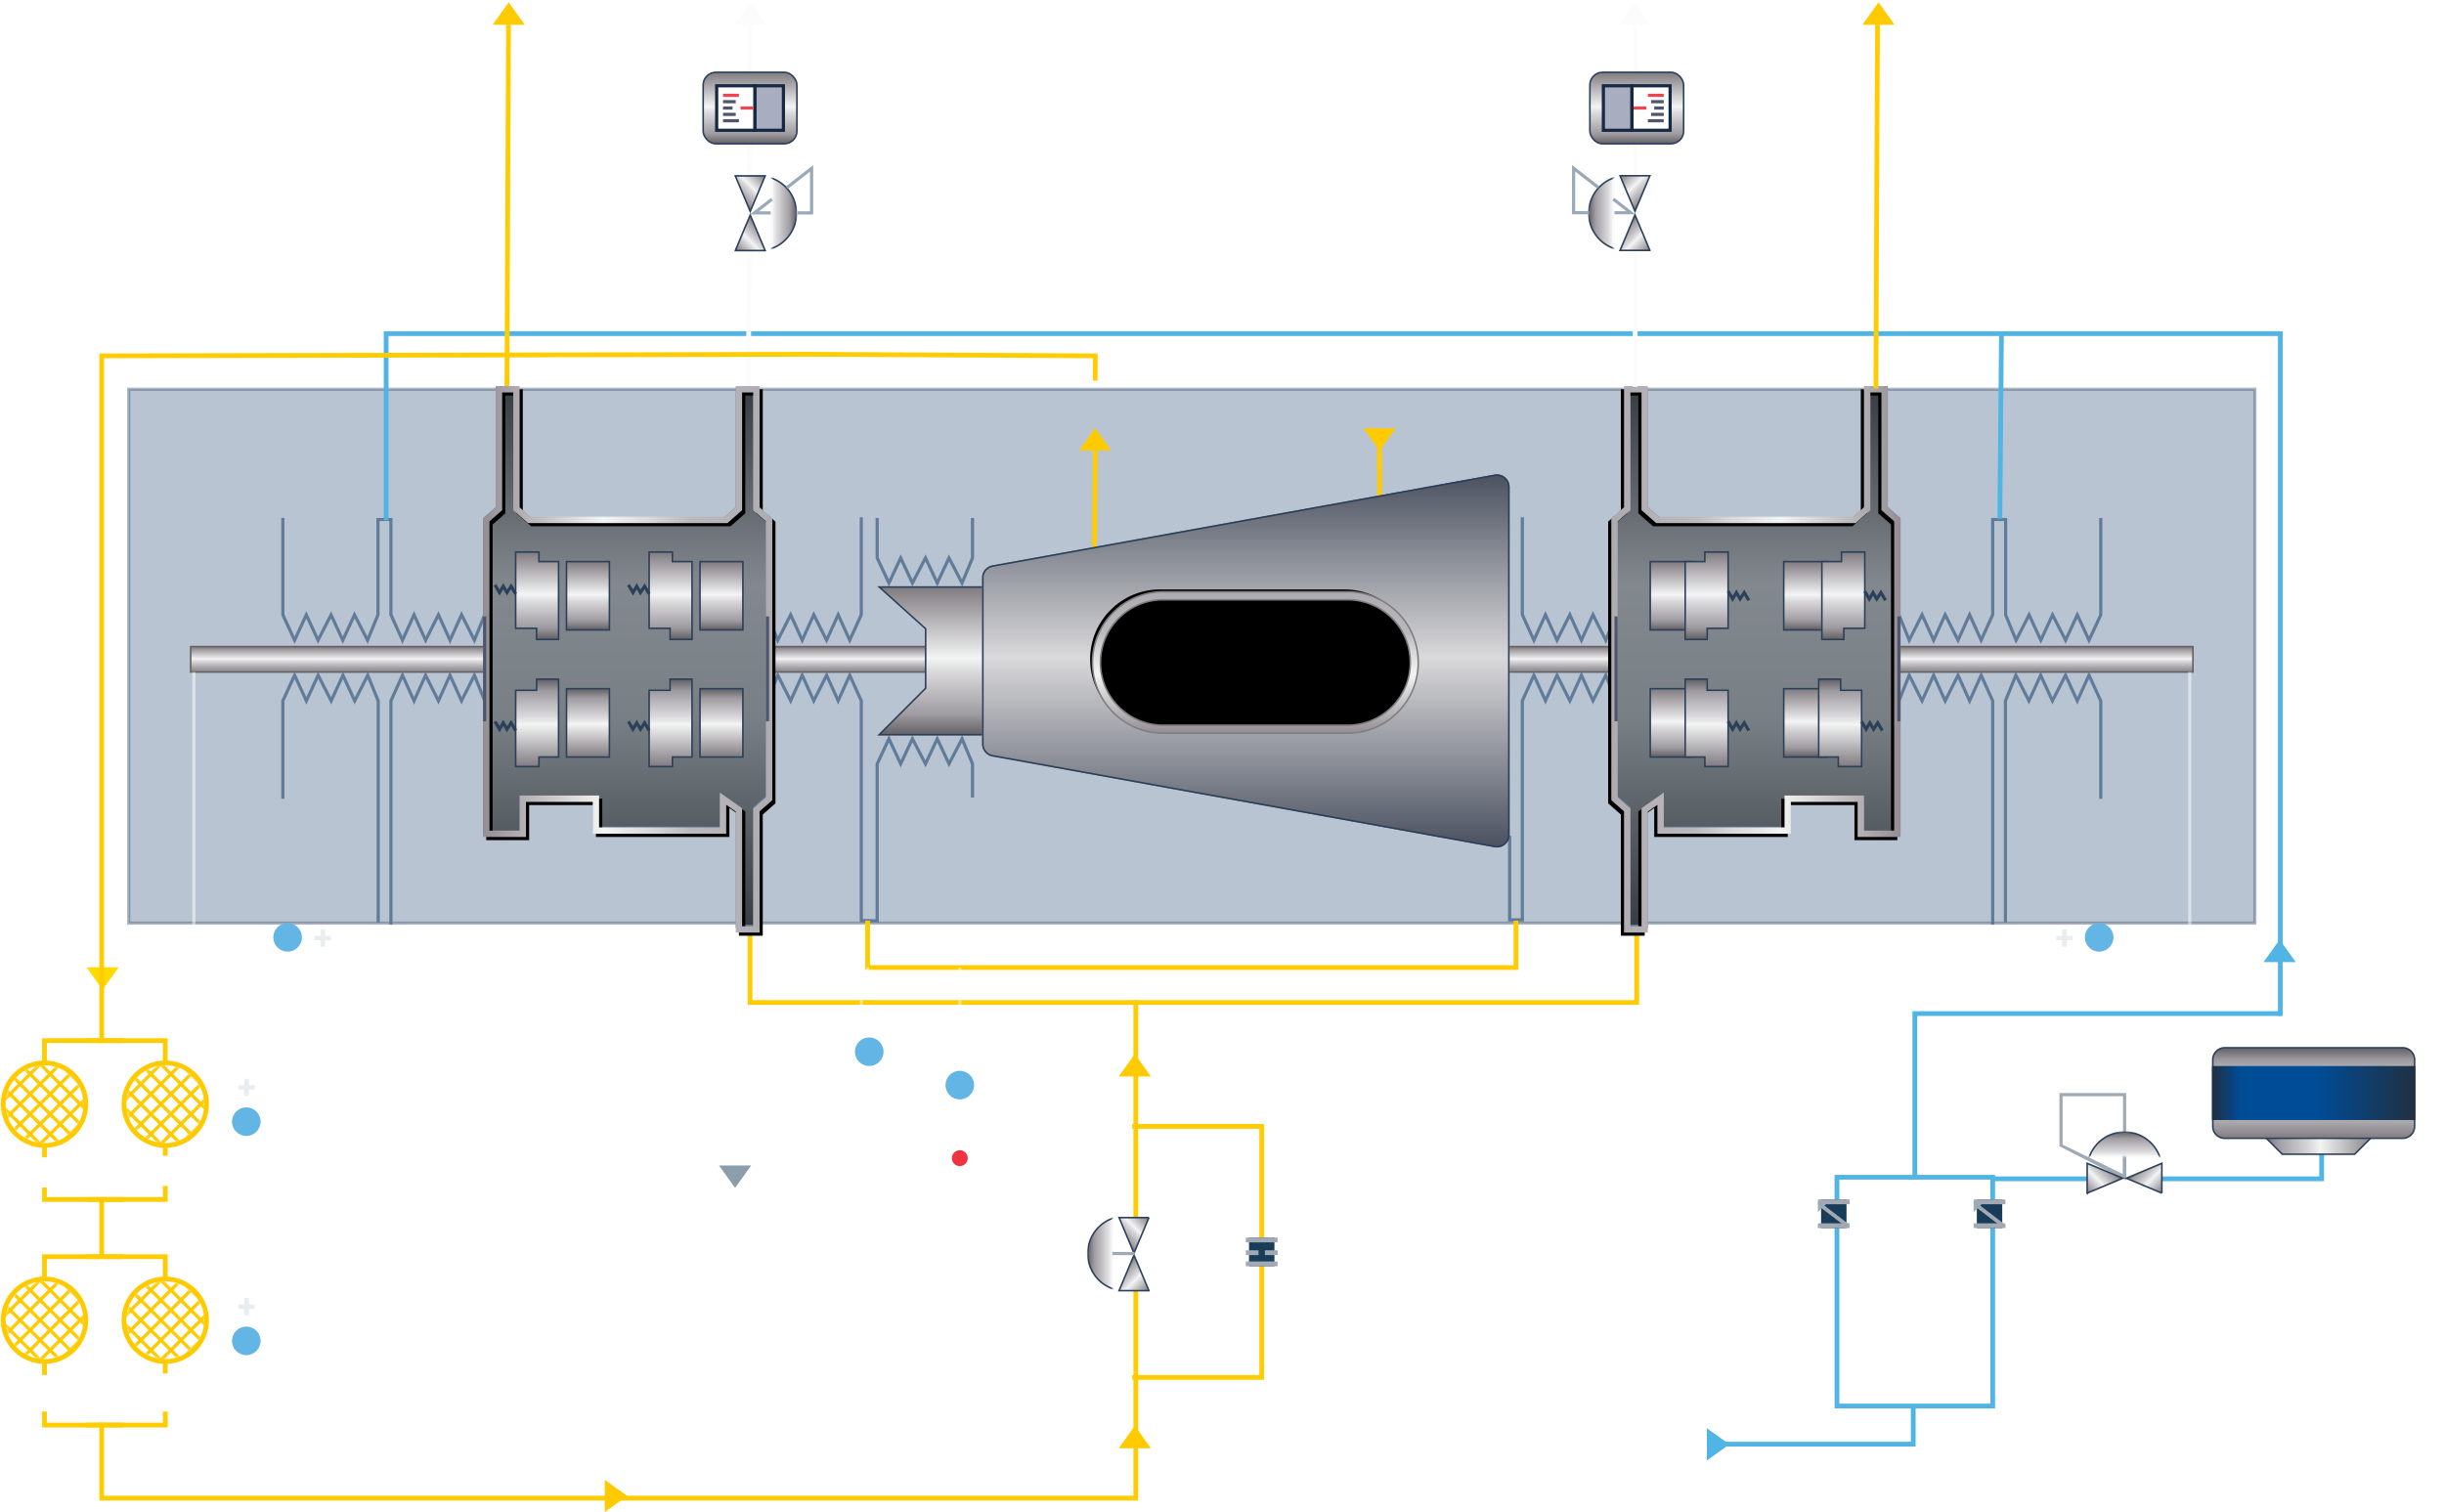 <svg xmlns="http://www.w3.org/2000/svg" xmlns:xlink="http://www.w3.org/1999/xlink" width="769" height="476"><defs><linearGradient id="z" x1="50.034%" x2="50.034%" y1="99.725%" y2="-.004%"><stop offset="0%" stop-color="#656266"/><stop offset="13.66%" stop-color="#9F9CA1"/><stop offset="42.07%" stop-color="#D9D8DA"/><stop offset="51.52%" stop-color="#F3F4F4"/><stop offset="100%" stop-color="#807B80"/></linearGradient><linearGradient id="a" x1="50.034%" x2="50.034%" y1="99.984%" y2="-.004%"><stop offset="0%" stop-color="#8B878D"/><stop offset="13.66%" stop-color="#9F9CA1"/><stop offset="42.07%" stop-color="#D9D8DA"/><stop offset="51.52%" stop-color="#F3F4F4"/><stop offset="100%" stop-color="#807B80"/></linearGradient><linearGradient id="h" x1="50.034%" x2="50.034%" y1="99.725%" y2="-.004%"><stop offset="0%" stop-color="#656266"/><stop offset="13.66%" stop-color="#9F9CA1"/><stop offset="42.07%" stop-color="#D9D8DA"/><stop offset="51.52%" stop-color="#F3F4F4"/><stop offset="100%" stop-color="#807B80"/></linearGradient><linearGradient id="j" x1="50.034%" x2="50.034%" y1="99.725%" y2="-.004%"><stop offset="0%" stop-color="#656266"/><stop offset="13.66%" stop-color="#9F9CA1"/><stop offset="42.07%" stop-color="#D9D8DA"/><stop offset="51.52%" stop-color="#F3F4F4"/><stop offset="100%" stop-color="#807B80"/></linearGradient><linearGradient id="m" x1="50.034%" x2="50.034%" y1="99.725%" y2="-.004%"><stop offset="0%" stop-color="#656266"/><stop offset="13.66%" stop-color="#9F9CA1"/><stop offset="42.07%" stop-color="#D9D8DA"/><stop offset="51.52%" stop-color="#F3F4F4"/><stop offset="100%" stop-color="#807B80"/></linearGradient><linearGradient id="w" x1="50.034%" x2="50.034%" y1="99.725%" y2="-.004%"><stop offset="0%" stop-color="#656266"/><stop offset="13.66%" stop-color="#9F9CA1"/><stop offset="42.07%" stop-color="#D9D8DA"/><stop offset="51.52%" stop-color="#F3F4F4"/><stop offset="100%" stop-color="#807B80"/></linearGradient><linearGradient id="x" x1="50.034%" x2="50.034%" y1="99.725%" y2="-.004%"><stop offset="0%" stop-color="#656266"/><stop offset="13.66%" stop-color="#9F9CA1"/><stop offset="42.07%" stop-color="#D9D8DA"/><stop offset="51.52%" stop-color="#F3F4F4"/><stop offset="100%" stop-color="#807B80"/></linearGradient><linearGradient id="y" x1="50.034%" x2="50.034%" y1="99.725%" y2="-.004%"><stop offset="0%" stop-color="#656266"/><stop offset="13.66%" stop-color="#9F9CA1"/><stop offset="42.07%" stop-color="#D9D8DA"/><stop offset="51.52%" stop-color="#F3F4F4"/><stop offset="100%" stop-color="#807B80"/></linearGradient><linearGradient id="g" x1=".453%" x2="99.615%" y1="50.403%" y2="50.403%"><stop offset="0%" stop-color="#AFACB1"/><stop offset="28.499%" stop-color="#BAB9BC"/><stop offset="42.07%" stop-color="#D9D8DA"/><stop offset="58.437%" stop-color="#F3F4F4"/><stop offset="100%" stop-color="#958F95"/></linearGradient><linearGradient id="A" x1="50.034%" x2="50.034%" y1="99.725%" y2="-.004%"><stop offset="0%" stop-color="#656266"/><stop offset="13.66%" stop-color="#9F9CA1"/><stop offset="42.07%" stop-color="#D9D8DA"/><stop offset="51.52%" stop-color="#F3F4F4"/><stop offset="100%" stop-color="#807B80"/></linearGradient><linearGradient id="B" x1="50.034%" x2="50.034%" y1="99.984%" y2="-.004%"><stop offset="0%" stop-color="#212F42"/><stop offset="13.66%" stop-color="#004C97"/><stop offset="42.07%" stop-color="#004C97"/><stop offset="51.52%" stop-color="#004C97"/><stop offset="100%" stop-color="#213042"/></linearGradient><linearGradient id="E" x1="50.034%" x2="50.034%" y1="99.725%" y2="-.004%"><stop offset="0%" stop-color="#656266"/><stop offset="13.66%" stop-color="#9F9CA1"/><stop offset="42.07%" stop-color="#D9D8DA"/><stop offset="51.52%" stop-color="#F3F4F4"/><stop offset="100%" stop-color="#807B80"/></linearGradient><linearGradient id="F" x1="50.034%" x2="50.034%" y1="99.725%" y2="-.004%"><stop offset="0%" stop-color="#4B5260"/><stop offset="50.699%" stop-color="#D9D8DA"/><stop offset="100%" stop-color="#4B5260"/></linearGradient><linearGradient id="G" x1="50.034%" x2="50.034%" y1="99.984%" y2="-.004%"><stop offset="0%" stop-color="#8B878D"/><stop offset="50.57%" stop-color="#F3F4F4"/><stop offset="100%" stop-color="#807B80"/></linearGradient><linearGradient id="H" x1=".034%" x2="100.034%" y1="50%" y2="50%"><stop offset="0%" stop-color="#363D43"/><stop offset="49.388%" stop-color="#798085"/><stop offset="100%" stop-color="#363D43"/></linearGradient><linearGradient id="M" x1=".453%" x2="99.615%" y1="50.403%" y2="50.403%"><stop offset="0%" stop-color="#AFACB1"/><stop offset="28.499%" stop-color="#BAB9BC"/><stop offset="42.07%" stop-color="#D9D8DA"/><stop offset="58.437%" stop-color="#F3F4F4"/><stop offset="100%" stop-color="#958F95"/></linearGradient><linearGradient id="b" x1="50.034%" x2="50.034%" y1="100%" y2="0%"><stop offset="0%" stop-color="#363D43"/><stop offset="38.975%" stop-color="#798085"/><stop offset="63.704%" stop-color="#82888D"/><stop offset="100%" stop-color="#363D43"/></linearGradient><path id="c" d="M4 0h5.5v37.5l4 3.5h62l4-3.5V0H85v37.5l4 3.5v98.5H77.5v-11h-23v10h-40v-10l-5 3.5v37.5H4V132l-4-3.5V41l4-3.5z"/><path id="d" d="M4 0h5.5v37.5l4 3.5h62l4-3.5V0H85v37.5l4 3.5v98.5H77.5v-11h-23v10h-40v-10l-5 3.5v37.5H4V132l-4-3.5V41l4-3.5z"/><path id="f" d="M510 121.5h7.5v38.157l3.376 2.963h61.248l3.376-2.963V121.5h7.5v38.157l4 3.51v100.246h-13.5V252.38h-21v10.03h-42v-9.106l-3 2.106v38.09H510v-38.157l-4-3.51v-88.666l4-3.51V121.5zm75.841 37.857l-.341.755v-.455l.341-.3zm-3.341 3.263l-.659.248.283-.248h.376zM512 123.506v37.061l-4 3.51v86.845l4 3.51v37.062h3.5v-37.128l7-4.915v10.953h38v-10.03h25v11.033h9.5v-97.33l-4-3.51v-37.061h-3.5v37.061l-4.624 4.058h-62.752l-4.624-4.058v-37.061H512z"/><path id="i" d="M0 0h24v8H0z"/><path id="l" d="M0 0h24v8H0z"/><path id="D" d="M155 121.5h7.5v38.157l3.376 2.963h61.248l3.376-2.963V121.5h7.5v38.157l4 3.51v100.246h-13.5V252.38h-21v10.03h-42v-9.106l-3 2.106v38.09H155v-38.157l-4-3.51v-88.666l4-3.51V121.5zm2 2.006v37.061l-4 3.51v86.845l4 3.51v37.062h3.5v-37.128l7-4.915v10.953h38v-10.03h25v11.033h9.5v-97.33l-4-3.51v-37.061h-3.5v37.061l-4.624 4.058h-62.752l-4.624-4.058v-37.061H157z"/><path id="I" d="M51-28c11.598 0 21 9.402 21 21v58c0 11.598-9.402 21-21 21s-21-9.402-21-21V-7c0-11.598 9.402-21 21-21z"/><path id="L" d="M51-29c-12.15 0-22 9.85-22 22v58c0 12.15 9.85 22 22 22s22-9.85 22-22V-7c0-12.15-9.85-22-22-22zm0 2c11.046 0 20 8.954 20 20v58c0 11.046-8.954 20-20 20s-20-8.954-20-20V-7c0-11.046 8.954-20 20-20z"/><path id="N" d="M0 0h24v8H0z"/><path id="P" d="M0 0h24v8H0z"/><filter id="e" width="120.9%" height="111%" x="-11.5%" y="-4.9%" filterUnits="objectBoundingBox"><feOffset dx="-1" dy="1" in="SourceAlpha" result="shadowOffsetOuter1"/><feGaussianBlur in="shadowOffsetOuter1" result="shadowBlurOuter1" stdDeviation="3"/><feColorMatrix in="shadowBlurOuter1" values="0 0 0 0 0 0 0 0 0 0 0 0 0 0 0 0 0 0 0.231 0"/></filter><filter id="C" width="120.9%" height="111%" x="-11.5%" y="-4.9%" filterUnits="objectBoundingBox"><feOffset dx="-1" dy="1" in="SourceAlpha" result="shadowOffsetOuter1"/><feGaussianBlur in="shadowOffsetOuter1" result="shadowBlurOuter1" stdDeviation="3"/><feColorMatrix in="shadowBlurOuter1" values="0 0 0 0 0 0 0 0 0 0 0 0 0 0 0 0 0 0 0.231 0"/></filter><filter id="J" width="123.8%" height="110%" x="-11.9%" y="-5%" filterUnits="objectBoundingBox"><feGaussianBlur in="SourceAlpha" result="shadowBlurInner1" stdDeviation="4.5"/><feOffset dy="1" in="shadowBlurInner1" result="shadowOffsetInner1"/><feComposite in="shadowOffsetInner1" in2="SourceAlpha" k2="-1" k3="1" operator="arithmetic" result="shadowInnerInner1"/><feColorMatrix in="shadowInnerInner1" values="0 0 0 0 0 0 0 0 0 0 0 0 0 0 0 0 0 0 0.302 0"/></filter><filter id="K" width="145.5%" height="119.6%" x="-25%" y="-8.8%" filterUnits="objectBoundingBox"><feMorphology in="SourceAlpha" operator="dilate" radius=".5" result="shadowSpreadOuter1"/><feOffset dx="-1" dy="1" in="shadowSpreadOuter1" result="shadowOffsetOuter1"/><feGaussianBlur in="shadowOffsetOuter1" result="shadowBlurOuter1" stdDeviation="3"/><feComposite in="shadowBlurOuter1" in2="SourceAlpha" operator="out" result="shadowBlurOuter1"/><feColorMatrix in="shadowBlurOuter1" values="0 0 0 0 0 0 0 0 0 0 0 0 0 0 0 0 0 0 0.231 0"/></filter><circle id="o" cx="12.5" cy="12.5" r="12.5"/><circle id="q" cx="12.5" cy="12.5" r="12.5"/><circle id="s" cx="12.5" cy="12.5" r="12.5"/><circle id="u" cx="12.5" cy="12.5" r="12.5"/></defs><g fill="none" fill-rule="evenodd" transform="translate(1)"><path fill="#526C91" stroke="#364B65" d="M708.5 122.5h-669v168.03h669V122.5z" opacity=".4"/><path fill="url(#a)" fill-rule="nonzero" stroke="#636262" stroke-width=".5" d="M59 203.5h630v8H59z"/><path stroke="#607C99" stroke-linecap="square" d="M88 163.5v30l3.69 8 3.689-8 3.69 8 4.1-8 3.689 8 3.69-8 4.1 8 3.28-8v-30H122m153 0v12.089l3.699 7.911 3.698-7.911 3.699 7.911 4.109-7.911 3.699 7.911 3.699-7.911 4.109 7.911 3.288-7.911V163.5M275 289.5v-49.089l3.699-7.911 3.698 7.911 3.699-7.911 4.109 7.911 3.699-7.911 3.699 7.911 4.109-7.911 3.288 7.911V250.5M88 250.89v-30.308l3.699-8.082 3.698 8.082 3.699-8.082 4.109 8.082 3.699-8.082 3.699 8.082 4.109-8.082 3.288 8.082V290.5"/><use fill="url(#b)" fill-rule="nonzero" xlink:href="#c" transform="translate(507 122.5)"/><use fill="url(#b)" fill-rule="nonzero" xlink:href="#d" transform="matrix(-1 0 0 1 241 122.5)"/><path stroke="#FFCC01" stroke-linecap="square" stroke-width="1.5" d="M514 292.5v23H235v-23"/><path stroke="#50B4E4" stroke-linecap="square" stroke-width="1.5" d="M716.5 319V105h-596v58"/><path stroke="#FFCC01" stroke-linecap="square" stroke-width="1.5" d="M356 354.5h40v79h-40"/><path stroke="#50B4E4" stroke-linecap="square" stroke-width="1.5" d="M626 425.5v17h-49v-17M601 442.5v12h-62M626 425.5v-55h-49v55M729.5 357v14H680m-24 0h-29.5"/><path stroke="#607C99" stroke-linecap="square" d="M122 164.298v29.16l3.637 8.042 3.637-8.042 3.637 8.042 4.041-8.042 3.637 8.042 3.637-8.042 4.041 8.042 3.233-8.042v-30.16l4-3.482V122.5h5.5v37.316l4 3.482h31M122 290.5v-69.918l3.637-8.082 3.637 8.082 3.637-8.082 4.041 8.082 3.637-8.082 3.637 8.082 4.041-8.082 3.233 8.082V262H163v-11.11l23 .11v10M270 163.298v30.16l-3.637 8.042-3.637-8.042-3.637 8.042-4.041-8.042-3.637 8.042-3.637-8.042-4.041 8.042-3.233-8.042v-30.16l-4-3.482V122.5H231v37.316l-4 3.482h-31M275 289.811l-5-.109v-69.16l-3.637-8.042-3.637 8.042-3.637-8.042-4.041 8.042-3.637-8.042-3.637 8.042-4.041-8.042-3.233 8.042v30.16l-4 3.482V291.5H231v-37.316l-5-3.373v9.841h-40M660 163.5v30l-3.69 8-3.689-8-3.69 8-4.1-8-3.689 8-3.69-8-4.1 8-3.28-8v-30H626M660 250.89v-30.308l-3.699-8.082-3.698 8.082-3.699-8.082-4.109 8.082-3.699-8.082-3.699 8.082-4.109-8.082-3.288 8.082V290.5M626 164.298v29.16l-3.637 8.042-3.637-8.042-3.637 8.042-4.041-8.042-3.637 8.042-3.637-8.042-4.041 8.042-3.233-8.042v-30.16l-4-3.482V122.5H587v37.316l-4 3.482h-31M626 290.5v-69.918l-3.637-8.082-3.637 8.082-3.637-8.082-4.041 8.082-3.637-8.082-3.637 8.082-4.041-8.082-3.233 8.082V262H585v-11.11l-23 .11v10M478 163.298v30.16l3.637 8.042 3.637-8.042 3.637 8.042 4.041-8.042 3.637 8.042 3.637-8.042 4.041 8.042 3.233-8.042v-30.16l4-3.482V122.5h5.5v37.316l4 3.482h31M474 263.5v26h4v-68.958l3.637-8.042 3.637 8.042 3.637-8.042 4.041 8.042 3.637-8.042 3.637 8.042 4.041-8.042 3.233 8.042v30.16l4 3.482V291.5h5.5v-37.316l5-3.373v9.841h40"/><g fill-rule="nonzero"><use fill="#000" filter="url(#e)" xlink:href="#f"/><use fill="url(#g)" xlink:href="#f"/></g><path fill="#A1A9B4" d="M667 345h-19v15.25l19 9.25v-21h1v23l-21-10.75V344h21v4.5h-1z"/><path fill="url(#h)" fill-rule="nonzero" stroke="#2C405A" stroke-width=".5" d="M27.95 3.073l-4.583 11.222 11.222-4.583-6.64-6.64z" transform="scale(1 -1) rotate(45 810.568 599.938)"/><path fill="url(#h)" fill-rule="nonzero" stroke="#2C405A" stroke-width=".5" d="M10.95 3.073L6.366 14.295l11.222-4.583-6.64-6.64z" transform="rotate(-135 410.468 55.752)"/><path fill="#9AA9B7" fill-rule="nonzero" d="M666.99 370.51v-7h1v7z"/><g transform="matrix(1 0 0 -1 655.49 364.01)"><mask id="k" fill="#fff"><use xlink:href="#i"/></mask><path fill="url(#j)" fill-rule="nonzero" stroke="#2C405A" stroke-width=".5" d="M23.426-6.75H.574A11.755 11.755 0 00.25-4c0 3.245 1.315 6.182 3.441 8.308A11.713 11.713 0 0012 7.75c3.245 0 6.182-1.315 8.309-3.442A11.712 11.712 0 0023.75-4c0-.947-.112-1.868-.324-2.75z" mask="url(#k)"/></g><path stroke="#FCFCFC" stroke-linecap="square" stroke-width="1.5" d="M234.5 122.5l.188-42.843m.108-24.633L235 8.5"/><path stroke="#FFCC01" stroke-linecap="square" stroke-width="1.5" d="M158.5 122.5l.5-114m430.25 113l.5-113"/><path stroke="#50B4E4" stroke-linecap="square" stroke-width="1.5" d="M628.25 162.5l.5-57"/><path stroke="#FFCC01" stroke-linecap="square" stroke-width="1.5" d="M37 327.5H13v36m0 11v3h24m0 18H13V432m0 13v3.5h24"/><path stroke="#FFCC01" stroke-linecap="square" stroke-width="1.5" d="M27 327.5h24V363m0 11v3.5H27m0 18h24v36m0 13.5v3.5H27"/><path stroke="#FFCC01" stroke-linecap="square" stroke-width="1.5" d="M356.381 315.5v68m0 23.5v64.5H31v-23"/><path fill="#FFCB00" d="M164.142 7.793H154L159.07.722z"/><path fill="#FCFCFC" d="M240.142 7.793H230L235.07.722zM518.364 7.793h-10.142l5.071-7.071z"/><path fill="#FFCB00" d="M595.142 7.793H585L590.07.722z"/><path fill="#FFDA00" d="M36.364 304.43H26.222l5.071 7.07z"/><path fill="#FFCB00" d="M361.142 455.793H351l5.071-7.071zM189.293 475.864v-10.142l7.071 5.071zM361.142 338.793H351l5.071-7.071z"/><path fill="#50B4E4" d="M721.364 302.793h-10.142l5.071-7.071zM536.071 459.642V449.5l7.071 5.071z"/><g transform="matrix(0 -1 -1 0 349.01 406.51)"><mask id="n" fill="#fff"><use xlink:href="#l"/></mask><path fill="url(#m)" fill-rule="nonzero" stroke="#2C405A" stroke-width=".5" d="M23.426-6.75H.574A11.755 11.755 0 00.25-4c0 3.245 1.315 6.182 3.441 8.308A11.713 11.713 0 0012 7.75c3.245 0 6.182-1.315 8.309-3.442A11.712 11.712 0 0023.75-4c0-.947-.112-1.868-.324-2.75z" mask="url(#n)"/></g><path fill="url(#h)" fill-rule="nonzero" stroke="#2C405A" stroke-width=".5" d="M24.529 3.073l-4.583 11.222 11.222-4.583-6.64-6.64z" transform="scale(-1 1) rotate(-45 290.867 657.912)"/><path fill="url(#h)" fill-rule="nonzero" stroke="#2C405A" stroke-width=".5" d="M8.039 3.073L3.456 14.295 14.68 9.712l-6.64-6.64z" transform="rotate(135 100.784 277.629)"/><path fill="#A1A9B4" d="M356 395.01h-7v-1h7z"/><g transform="translate(0 334.5)"><g transform="translate(.525 .525)"><mask id="p" fill="#fff"><use xlink:href="#o"/></mask><use fill="#FFF" xlink:href="#o"/><g fill="#FFCB00" mask="url(#p)"><path d="M35.71-31.65l.743.742-87.61 87.611-.743-.742L35.71-31.65zm6.138 0l.742.742-87.61 87.611-.743-.742 87.61-87.611zm6.3 0l.742.742-87.61 87.611-.743-.742 87.61-87.611zm6.3 0l.742.742-87.61 87.611-.743-.742 87.61-87.611zm6.3 0l.742.742-87.61 87.611-.743-.742 87.61-87.611zm6.3 0l.742.742-87.61 87.611-.743-.742 87.61-87.611zm6.3 0l.742.742-87.61 87.611-.743-.742 87.61-87.611zm6.3 0l.742.742-87.61 87.611-.743-.742 87.61-87.611zm6.3 0l.742.742L-.92 56.703l-.743-.742 87.61-87.611z"/><path d="M-.92-31.65l-.743.742 87.61 87.611.743-.742L-.92-31.65zm-6.138 0l-.742.742 87.61 87.611.743-.742-87.61-87.611zm-6.3 0l-.742.742 87.61 87.611.743-.742-87.61-87.611zm-6.3 0l-.742.742 87.61 87.611.743-.742-87.61-87.611zm-6.3 0l-.742.742 87.61 87.611.743-.742-87.61-87.611zm-6.3 0l-.742.742 87.61 87.611.743-.742-87.61-87.611zm-6.3 0l-.742.742 87.61 87.611.743-.742-87.61-87.611zm-6.3 0l-.742.742 87.61 87.611.743-.742-87.61-87.611zm-6.3 0l-.742.742 87.61 87.611.743-.742-87.61-87.611z"/></g></g><circle cx="13" cy="13" r="13" stroke="#FFCB00" stroke-width="1.5"/></g><g transform="translate(0 402.5)"><g transform="translate(.525 .525)"><mask id="r" fill="#fff"><use xlink:href="#q"/></mask><use fill="#FFF" xlink:href="#q"/><g fill="#FFCB00" mask="url(#r)"><path d="M35.71-31.65l.743.742-87.61 87.611-.743-.742L35.71-31.65zm6.138 0l.742.742-87.61 87.611-.743-.742 87.61-87.611zm6.3 0l.742.742-87.61 87.611-.743-.742 87.61-87.611zm6.3 0l.742.742-87.61 87.611-.743-.742 87.61-87.611zm6.3 0l.742.742-87.61 87.611-.743-.742 87.61-87.611zm6.3 0l.742.742-87.61 87.611-.743-.742 87.61-87.611zm6.3 0l.742.742-87.61 87.611-.743-.742 87.61-87.611zm6.3 0l.742.742-87.61 87.611-.743-.742 87.61-87.611zm6.3 0l.742.742L-.92 56.703l-.743-.742 87.61-87.611z"/><path d="M-.92-31.65l-.743.742 87.61 87.611.743-.742L-.92-31.65zm-6.138 0l-.742.742 87.61 87.611.743-.742-87.61-87.611zm-6.3 0l-.742.742 87.61 87.611.743-.742-87.61-87.611zm-6.3 0l-.742.742 87.61 87.611.743-.742-87.61-87.611zm-6.3 0l-.742.742 87.61 87.611.743-.742-87.61-87.611zm-6.3 0l-.742.742 87.61 87.611.743-.742-87.61-87.611zm-6.3 0l-.742.742 87.61 87.611.743-.742-87.61-87.611zm-6.3 0l-.742.742 87.61 87.611.743-.742-87.61-87.611zm-6.3 0l-.742.742 87.61 87.611.743-.742-87.61-87.611z"/></g></g><circle cx="13" cy="13" r="13" stroke="#FFCB00" stroke-width="1.5"/></g><g transform="translate(38 334.5)"><g transform="translate(.525 .525)"><mask id="t" fill="#fff"><use xlink:href="#s"/></mask><use fill="#FFF" xlink:href="#s"/><g fill="#FFCB00" mask="url(#t)"><path d="M35.71-31.65l.743.742-87.61 87.611-.743-.742L35.71-31.65zm6.138 0l.742.742-87.61 87.611-.743-.742 87.61-87.611zm6.3 0l.742.742-87.61 87.611-.743-.742 87.61-87.611zm6.3 0l.742.742-87.61 87.611-.743-.742 87.61-87.611zm6.3 0l.742.742-87.61 87.611-.743-.742 87.61-87.611zm6.3 0l.742.742-87.61 87.611-.743-.742 87.61-87.611zm6.3 0l.742.742-87.61 87.611-.743-.742 87.61-87.611zm6.3 0l.742.742-87.61 87.611-.743-.742 87.61-87.611zm6.3 0l.742.742L-.92 56.703l-.743-.742 87.61-87.611z"/><path d="M-.92-31.65l-.743.742 87.61 87.611.743-.742L-.92-31.65zm-6.138 0l-.742.742 87.61 87.611.743-.742-87.61-87.611zm-6.3 0l-.742.742 87.61 87.611.743-.742-87.61-87.611zm-6.3 0l-.742.742 87.61 87.611.743-.742-87.61-87.611zm-6.3 0l-.742.742 87.61 87.611.743-.742-87.61-87.611zm-6.3 0l-.742.742 87.61 87.611.743-.742-87.61-87.611zm-6.3 0l-.742.742 87.61 87.611.743-.742-87.61-87.611zm-6.3 0l-.742.742 87.61 87.611.743-.742-87.61-87.611zm-6.3 0l-.742.742 87.61 87.611.743-.742-87.61-87.611z"/></g></g><circle cx="13" cy="13" r="13" stroke="#FFCA00" stroke-width="1.5"/></g><g transform="translate(38 402.5)"><g transform="translate(.525 .525)"><mask id="v" fill="#fff"><use xlink:href="#u"/></mask><use fill="#FFF" xlink:href="#u"/><g fill="#FFCB00" mask="url(#v)"><path d="M35.71-31.65l.743.742-87.61 87.611-.743-.742L35.71-31.65zm6.138 0l.742.742-87.61 87.611-.743-.742 87.61-87.611zm6.3 0l.742.742-87.61 87.611-.743-.742 87.61-87.611zm6.3 0l.742.742-87.61 87.611-.743-.742 87.61-87.611zm6.3 0l.742.742-87.61 87.611-.743-.742 87.61-87.611zm6.3 0l.742.742-87.61 87.611-.743-.742 87.61-87.611zm6.3 0l.742.742-87.61 87.611-.743-.742 87.61-87.611zm6.3 0l.742.742-87.61 87.611-.743-.742 87.61-87.611zm6.3 0l.742.742L-.92 56.703l-.743-.742 87.61-87.611z"/><path d="M-.92-31.65l-.743.742 87.61 87.611.743-.742L-.92-31.65zm-6.138 0l-.742.742 87.61 87.611.743-.742-87.61-87.611zm-6.3 0l-.742.742 87.61 87.611.743-.742-87.61-87.611zm-6.3 0l-.742.742 87.61 87.611.743-.742-87.61-87.611zm-6.3 0l-.742.742 87.61 87.611.743-.742-87.61-87.611zm-6.3 0l-.742.742 87.61 87.611.743-.742-87.61-87.611zm-6.3 0l-.742.742 87.61 87.611.743-.742-87.61-87.611zm-6.3 0l-.742.742 87.61 87.611.743-.742-87.61-87.611zm-6.3 0l-.742.742 87.61 87.611.743-.742-87.61-87.611z"/></g></g><circle cx="13" cy="13" r="13" stroke="#FFCA00" stroke-width="1.5"/></g><path fill="url(#w)" fill-rule="nonzero" stroke="#2C405A" stroke-width=".5" d="M309.75 184.75h-34.099l14.599 13.139v18.715l-14.646 14.646h34.146v-46.5z"/><path fill="url(#x)" fill-rule="nonzero" stroke="#2C405A" stroke-width=".5" d="M190.75 176.75h-13.5v21.5h13.5v-21.5z"/><path fill="url(#x)" fill-rule="nonzero" stroke="#2C405A" stroke-width=".5" d="M531.75 176.75h-13.5v21.5h13.5v-21.5z" transform="matrix(-1 0 0 1 1050 0)"/><path fill="url(#x)" fill-rule="nonzero" stroke="#2C405A" stroke-width=".5" d="M190.75 216.75h-13.5v21.5h13.5v-21.5z" transform="matrix(1 0 0 -1 0 455)"/><path fill="url(#x)" fill-rule="nonzero" stroke="#2C405A" stroke-width=".5" d="M232.75 176.75h-13.5v21.5h13.5v-21.5z"/><path fill="url(#x)" fill-rule="nonzero" stroke="#2C405A" stroke-width=".5" d="M573.75 176.75h-13.5v21.5h13.5v-21.5z" transform="matrix(-1 0 0 1 1134 0)"/><path fill="url(#x)" fill-rule="nonzero" stroke="#2C405A" stroke-width=".5" d="M232.75 216.75h-13.5v21.5h13.5v-21.5z" transform="matrix(1 0 0 -1 0 455)"/><path fill="url(#y)" fill-rule="nonzero" stroke="#2C405A" stroke-width=".5" d="M168.574 173.75h-7.324v24h6.588v3.5h6.912v-24.5h-6.176v-3z"/><path fill="url(#y)" fill-rule="nonzero" stroke="#2C405A" stroke-width=".5" d="M536.574 173.75h-7.324v24h6.588v3.5h6.912v-24.5h-6.176v-3z" transform="matrix(-1 0 0 1 1072 0)"/><path fill="url(#y)" fill-rule="nonzero" stroke="#2C405A" stroke-width=".5" d="M168.574 213.75h-7.324v24h6.588v3.5h6.912v-24.5h-6.176v-3z" transform="matrix(1 0 0 -1 0 455)"/><path fill="url(#y)" fill-rule="nonzero" stroke="#2C405A" stroke-width=".5" d="M210.574 173.75h-7.324v24h6.588v3.5h6.912v-24.5h-6.176v-3z"/><path fill="url(#y)" fill-rule="nonzero" stroke="#2C405A" stroke-width=".5" d="M579.574 173.75h-7.324v24h6.588v3.5h6.912v-24.5h-6.176v-3z" transform="matrix(-1 0 0 1 1158 0)"/><path fill="url(#y)" fill-rule="nonzero" stroke="#2C405A" stroke-width=".5" d="M210.574 213.75h-7.324v24h6.588v3.5h6.912v-24.5h-6.176v-3z" transform="matrix(1 0 0 -1 0 455)"/><path stroke="#FFF" stroke-dasharray="2" d="M428 324.5h339v147H428v-147z" opacity=".2"/><path fill="#193D59" d="M572 377.5h8v9h-8z"/><path fill="#A1A9B4" d="M571 377.5h10v1.5h-10zm0 7.5h10v1.5h-10z"/><path fill="#A1A9B4" fill-rule="nonzero" d="M571.696 379.897l.607-.795 8.365 6.383.157.135-.629.777-8.5-6.5zm.804-.897l8.5 6.5-.5.5-.325.38-.136-.118-8.342-6.364.803-.898z"/><path fill="#A1A9B4" d="M571 378.5h3l-3 3z"/><path fill="#193D59" d="M621 377.5h8v9h-8z"/><path fill="#A1A9B4" d="M620 377.5h10v1.5h-10zm0 7.5h10v1.5h-10z"/><path fill="#A1A9B4" fill-rule="nonzero" d="M620.696 379.897l.607-.795 8.365 6.383.157.135-.629.777-8.5-6.5zm.804-.897l8.5 6.5-.5.5-.325.38-.136-.118-8.342-6.364.803-.898z"/><path fill="#A1A9B4" d="M620 378.5h3l-3 3z"/><g fill-rule="nonzero"><path fill="url(#z)" stroke="#2C405A" stroke-width=".5" d="M36.75 12.604l-6.5 6.5v22.792l6.5 6.5V12.604z" transform="matrix(0 -1 -1 0 759 393.5)"/><path fill="url(#A)" stroke="#2C405A" stroke-width=".5" d="M60 .25H4c-1.036 0-1.973.42-2.652 1.098A3.741 3.741 0 00.25 4v21c0 1.036.42 1.973 1.098 2.652A3.741 3.741 0 004 28.75h56c1.036 0 1.973-.42 2.652-1.098A3.741 3.741 0 0063.75 25V4c0-1.036-.42-1.973-1.098-2.652A3.741 3.741 0 0060 .25z" transform="rotate(-180 379.5 179.25)"/><path fill="url(#B)" d="M23.5-17.5h17v64h-17z" transform="rotate(90 214.75 526.75)"/></g><path stroke="#2C405A" stroke-linecap="square" d="M155 184.5l1.174 2 1.174-2 1.174 2 1.304-2 1.174 2m-6 41l1.174 2 1.174-2 1.174 2 1.304-2 1.174 2m36-45l1.174 2 1.174-2 1.174 2 1.304-2 1.174 2m340 0l1.174 2 1.174-2 1.174 2 1.304-2 1.174 2m37-2l1.174 2 1.174-2 1.174 2 1.304-2 1.174 2m-395 39l1.174 2 1.174-2 1.174 2 1.304-2 1.174 2"/><path fill="url(#x)" fill-rule="nonzero" stroke="#2C405A" stroke-width=".5" d="M531.75 216.75h-13.5v21.5h13.5v-21.5z" transform="matrix(-1 0 0 1 1050 0)"/><path fill="url(#y)" fill-rule="nonzero" stroke="#2C405A" stroke-width=".5" d="M536.574 213.75h-7.324v24h6.588v3.5h6.912v-24.5h-6.176v-3z" transform="rotate(180 536 227.5)"/><path fill="url(#x)" fill-rule="nonzero" stroke="#2C405A" stroke-width=".5" d="M573.75 216.75h-13.5v21.5h13.5v-21.5z" transform="matrix(-1 0 0 1 1134 0)"/><path fill="url(#y)" fill-rule="nonzero" stroke="#2C405A" stroke-width=".5" d="M578.574 213.75h-7.324v24h6.588v3.5h6.912v-24.5h-6.176v-3z" transform="rotate(180 578 227.5)"/><path stroke="#2C405A" stroke-linecap="square" d="M585 227.5l1.174 2 1.174-2 1.174 2 1.304-2 1.174 2m-48-2l1.174 2 1.174-2 1.174 2 1.304-2 1.174 2"/><g fill-rule="nonzero" transform="matrix(-1 0 0 1 393 0)"><use fill="#000" filter="url(#C)" xlink:href="#D"/><use fill="url(#g)" xlink:href="#D"/></g><path stroke="#FCFCFC" stroke-linecap="square" stroke-width="1.5" d="M513.5 121V79.5m0-24.5V8.5"/><g transform="translate(220 22.5)"><rect width="29.5" height="22.5" x=".25" y=".25" fill="url(#E)" fill-rule="nonzero" stroke="#2C405A" stroke-width=".5" rx="4"/><path fill="#A8AEC0" stroke="#162842" d="M25.5 4.5h-9v14h9z"/><path fill="#FFF" stroke="#162842" d="M16.5 4.5h-12v14h12z"/><g fill-rule="nonzero"><path fill="#50556B" d="M9.5 11v1h-3v-1z"/><path fill="#F04450" d="M16 11v1h-4v-1z"/><path fill="#50556B" d="M10.5 9v1h-4V9z"/><path fill="#F04450" d="M11.5 7v1h-5V7z"/><path fill="#50556B" d="M10.5 13v1h-4v-1zm1 2v1h-5v-1z"/></g></g><g transform="translate(499 22.5)"><rect width="29.5" height="22.5" x=".25" y=".25" fill="url(#E)" fill-rule="nonzero" stroke="#2C405A" stroke-width=".5" rx="4"/><path fill="#A8AEC0" stroke="#162842" d="M4.5 4.5h9v14h-9z"/><path fill="#FFF" stroke="#162842" d="M13.5 4.5h12v14h-12z"/><g fill-rule="nonzero"><path fill="#50556B" d="M20.5 11v1h3v-1z"/><path fill="#F04450" d="M14 11v1h4v-1z"/><path fill="#50556B" d="M19.5 9v1h4V9z"/><path fill="#F04450" d="M18.5 7v1h5V7z"/><path fill="#50556B" d="M19.5 13v1h4v-1zm-1 2v1h5v-1z"/></g></g><path stroke="#FFCC01" stroke-linecap="square" stroke-width="1.5" d="M343.377 171.278l.25-31.278m-.03-20.939l.03-7.061-88.897-.5L31 112v215.5m0 50V395m402.25-223.5l-.25-32.278"/><path fill="#FFCB00" d="M348.642 141.793H338.5l5.071-7.071zM438.142 134.793H428l5.071 7.071z"/><g fill-rule="nonzero"><path fill="url(#F)" d="M3.289 29.406l158-28.555A4 4 0 01166 4.788v109.424a3.999 3.999 0 01-4.711 3.937l-158-28.555A4 4 0 010 85.658V33.342a4 4 0 013.289-3.936z" transform="translate(308 148.5)"/><path fill="#2C405A" d="M473.936 152.576c.043.235.064.473.064.712v109.424a3.999 3.999 0 01-4.711 3.937l-158-28.555a4 4 0 01-3.289-3.936v-52.316a4 4 0 013.289-3.936l158-28.555a4 4 0 014.647 3.225zm-.492.09a3.5 3.5 0 00-3.877-2.852l-.19.03-158 28.554a3.499 3.499 0 00-2.872 3.257l-.005.187v52.316a3.501 3.501 0 002.694 3.406l.184.038 158 28.555a3.5 3.5 0 004.117-3.253l.005-.192V153.288c0-.14-.008-.278-.025-.416l-.03-.207z"/></g><g fill-rule="nonzero" transform="translate(343 186.5)"><rect width="100" height="41" x="1" y="1" fill="url(#G)" stroke="#636262" stroke-width=".5" rx="20.5"/><g transform="rotate(90 51 22)"><use fill="url(#H)" xlink:href="#I"/><use fill="#000" filter="url(#J)" xlink:href="#I"/></g><g transform="rotate(90 51 22)"><use fill="#000" filter="url(#K)" xlink:href="#L"/><path fill="url(#M)" fill-rule="evenodd" stroke="#7F7F7F" stroke-width=".5" d="M51-29.25c6.144 0 11.707 2.49 15.733 6.517A22.177 22.177 0 0173.25-7h0v58c0 6.144-2.49 11.707-6.517 15.733C62.707 70.76 57.144 73.25 51 73.25s-11.707-2.49-15.733-6.517A22.177 22.177 0 0128.75 51h0V-7c0-6.144 2.49-11.707 6.517-15.733A22.177 22.177 0 0151-29.25h0zm0 2.5a19.683 19.683 0 00-13.965 5.785A19.683 19.683 0 0031.25-7v58c0 5.454 2.21 10.391 5.785 13.965A19.683 19.683 0 0051 70.75c5.454 0 10.391-2.21 13.965-5.785A19.683 19.683 0 0070.75 51V-7c0-5.454-2.21-10.391-5.785-13.965A19.683 19.683 0 0051-26.75z"/></g></g><path stroke="#FFCC01" stroke-linecap="square" stroke-width="1.5" d="M476 290.5v14H272v-14"/><g transform="matrix(0 1 1 0 296.5 304)"><path stroke="#FFF" d="M.5 4.5h44m11 0H58" opacity=".5"/><circle cx="37.5" cy="4.5" r="4.5" fill="#62B5E5" transform="rotate(-90 37.5 4.5)"/><circle cx="60.5" cy="4.5" r="2.5" fill="#EF3340" transform="rotate(-90 60.5 4.5)"/></g><path stroke="#FFF" d="M285 316.5v23h-13v-20c-1.333-1.47-2-2.803-2-4s.667-2.363 2-3.5v-7.5" opacity=".5"/><circle cx="272.5" cy="331" r="4.5" fill="#62B5E5" transform="rotate(-90 272.5 331)"/><path stroke="#FFF" d="M688 211.5v84h-58v-5M60 211.5v84h58v-5M52 327.5h25v50H52" opacity=".5"/><path stroke="#FFF" stroke-dasharray="2" d="M230 338.5V397h68.5" opacity=".5"/><path fill="#8C9EAC" d="M235.365 366.793h-10.143l5.071 7.071z"/><path stroke="#FFF" d="M52 395.5h25v53H52" opacity=".5"/><circle cx="659.5" cy="295" r="4.5" fill="#62B5E5" transform="rotate(-90 659.5 295)"/><path fill="#E8EBEE" fill-rule="nonzero" d="M649.333 297.945v-2.035h1.837v-1.375h-1.837V292.5h-1.496v2.035H646v1.375h1.837v2.035z" opacity=".9"/><circle cx="89.5" cy="295" r="4.5" fill="#62B5E5" transform="matrix(0 -1 -1 0 384.5 384.5)"/><circle cx="76.5" cy="353" r="4.5" fill="#62B5E5" transform="matrix(0 -1 -1 0 429.5 429.5)"/><circle cx="76.5" cy="422" r="4.5" fill="#62B5E5" transform="matrix(0 -1 -1 0 498.5 498.5)"/><path fill="#E8EBEE" fill-rule="nonzero" d="M77.333 344.945v-2.035h1.837v-1.375h-1.837V339.5h-1.496v2.035H74v1.375h1.837v2.035zm24-47v-2.035h1.837v-1.375h-1.837V292.5h-1.496v2.035H98v1.375h1.837v2.035zm-24 116v-2.035h1.837v-1.375h-1.837V408.5h-1.496v2.035H74v1.375h1.837v2.035z" opacity=".9"/><path fill="#FFF" fill-rule="nonzero" d="M273.333 341.945v-2.035h1.837v-1.375h-1.837V336.5h-1.496v2.035H270v1.375h1.837v2.035z" opacity=".9"/><g><path fill="#193D59" d="M392 389.5h8v9h-8z"/><path fill="#A1A9B4" d="M391 389.5h10v1.5h-10zm0 7.5h10v1.5h-10zm0-3.5h4v1.5h-4zm6 0h4v1.5h-4z"/></g><g><path fill="url(#h)" fill-rule="nonzero" stroke="#2C405A" stroke-width=".5" d="M8.039 20.443L3.456 31.665l11.223-4.583-6.64-6.64z" transform="scale(1 -1) rotate(-45 -.665 -297.58)"/><path fill="url(#h)" fill-rule="nonzero" stroke="#2C405A" stroke-width=".5" d="M8.039 3.443L3.456 14.665l11.223-4.583-6.64-6.64z" transform="scale(-1 1) rotate(-45 -53.19 328.515)"/><g transform="matrix(0 1 1 0 241.86 55.128)"><mask id="O" fill="#fff"><use xlink:href="#N"/></mask><path fill="url(#j)" fill-rule="nonzero" stroke="#2C405A" stroke-width=".5" d="M23.426-6.75H.574A11.755 11.755 0 00.25-4c0 3.245 1.315 6.182 3.441 8.308A11.713 11.713 0 0012 7.75c3.245 0 6.182-1.315 8.309-3.442A11.712 11.712 0 0023.75-4c0-.947-.112-1.868-.324-2.75z" mask="url(#O)"/></g><path stroke="#9AA9B7" d="M246.574 59.064L254.37 53v14H250m-8.5 0h-5.13l5.523-4.295"/></g><g><path fill="url(#h)" fill-rule="nonzero" stroke="#2C405A" stroke-width=".5" d="M8.039 20.443L3.456 31.665l11.223-4.583-6.64-6.64z" transform="rotate(135 250.998 155.27)"/><path fill="url(#h)" fill-rule="nonzero" stroke="#2C405A" stroke-width=".5" d="M8.039 3.443L3.456 14.665l11.223-4.583-6.64-6.64z" transform="rotate(-45 321.002 -575.028)"/><g transform="rotate(90 225.78 280.86)"><mask id="Q" fill="#fff"><use xlink:href="#P"/></mask><path fill="url(#j)" fill-rule="nonzero" stroke="#2C405A" stroke-width=".5" d="M23.426-6.75H.574A11.755 11.755 0 00.25-4c0 3.245 1.315 6.182 3.441 8.308A11.713 11.713 0 0012 7.75c3.245 0 6.182-1.315 8.309-3.442A11.712 11.712 0 0023.75-4c0-.947-.112-1.868-.324-2.75z" mask="url(#Q)"/></g><path stroke="#9AA9B7" d="M501.926 59.016l-7.796-6.064v14H499m8 0h5.13l-5.523-4.295"/></g><path stroke="#4F556D" stroke-linecap="square" d="M151.5 194.5v32m89-32v32m267-32v32m89-32v32"/><path stroke="#50B4E4" stroke-linecap="square" stroke-width="1.5" d="M601.5 370v-51m0 0H716"/></g></svg>